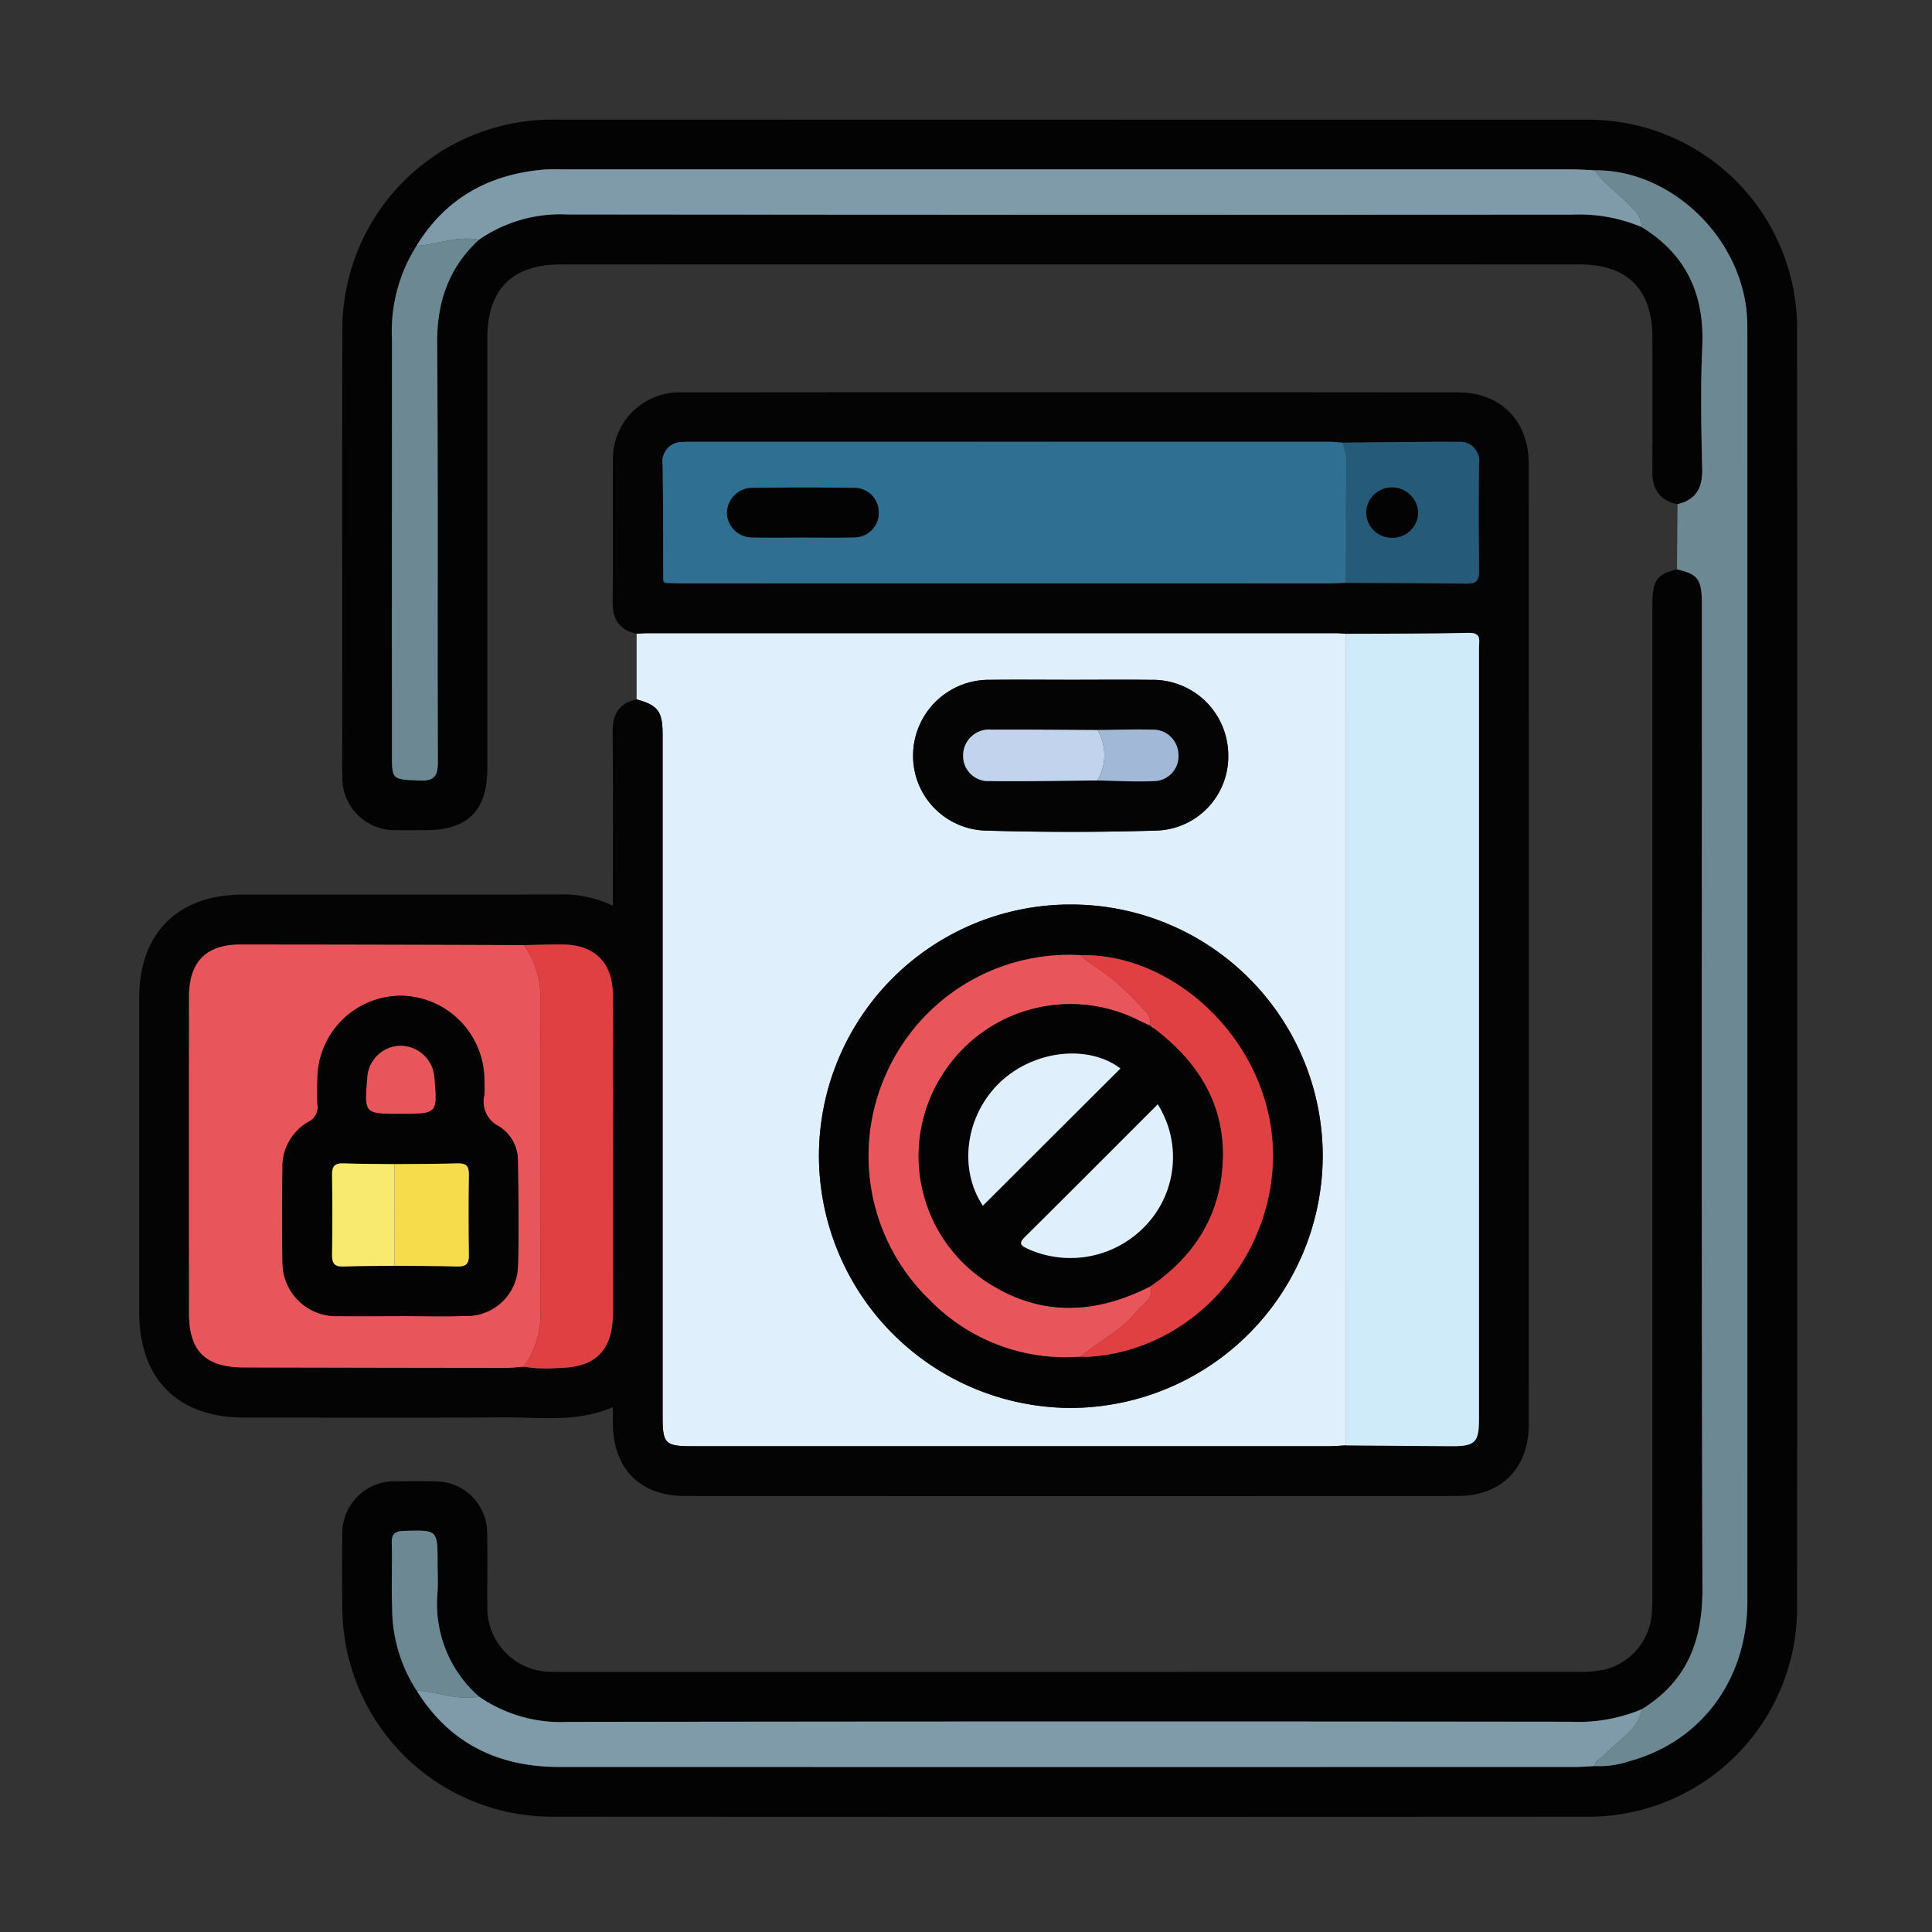 <svg id="Grupo_86376" data-name="Grupo 86376" xmlns="http://www.w3.org/2000/svg" width="206" height="206" viewBox="0 0 206 206">
  <rect x="0" y="0" width="206" height="206" fill="#333333" stroke="none"/>
  <rect id="Rectángulo_36790" data-name="Rectángulo 36790" width="206" height="206" fill="none"/>
  <g id="Grupo_86374" data-name="Grupo 86374" transform="translate(14.839 12.746)">
    <path id="Trazado_129627" data-name="Trazado 129627" d="M1495.005-223.334c-1.921-.387-2.7-1.608-2.687-3.513.028-4.77.022-9.541.006-14.312-.018-5.078-2.656-7.736-7.731-7.737q-54.346-.013-108.693,0c-5.158,0-7.8,2.677-7.8,7.85q0,22.971,0,45.942c0,4.4-2.1,6.51-6.452,6.523-1.06,0-2.121.018-3.181,0a5.57,5.57,0,0,1-5.823-5.748c-.05-1.884-.01-3.77-.01-5.654,0-13.9-.03-27.8.01-41.7a22.373,22.373,0,0,1,17.516-22.117,22.182,22.182,0,0,1,5.08-.54q54.966.014,109.93.014a22.258,22.258,0,0,1,22.581,22.624q.033,67.852,0,135.7a22.262,22.262,0,0,1-22.594,22.615q-54.965.033-109.931,0a22.363,22.363,0,0,1-22.586-22.306c-.036-2.532-.042-5.066,0-7.6a5.556,5.556,0,0,1,5.886-5.851c1.355-.017,2.711-.033,4.065.006a5.494,5.494,0,0,1,5.49,5.513c.061,2.59-.008,5.183.022,7.774a6.813,6.813,0,0,0,6.853,7.017c.47.021.943.012,1.414.012q53.905,0,107.81-.009a12.781,12.781,0,0,0,3.153-.266,6.675,6.675,0,0,0,4.934-6c.064-.761.057-1.53.057-2.295q0-52.568,0-105.136c0-2.695.427-3.311,2.62-3.858,2.268.519,2.655,1.058,2.655,3.791,0,34.981-.053,69.963.057,104.944.018,5.551-1.681,9.867-6.474,12.806a17.517,17.517,0,0,1-7.575,1.331q-53.465-.036-106.929.017a15.3,15.3,0,0,1-9.47-2.7,13.119,13.119,0,0,1-4.43-11.041c.072-1.054.011-2.116.011-3.175,0-3.588,0-3.551-3.563-3.452-.987.028-1.348.309-1.322,1.318.06,2.292-.053,4.59.043,6.879a16.128,16.128,0,0,0,2.608,8.825c3.514,5.652,8.711,8.154,15.251,8.154q54.122,0,108.243,0c.7,0,1.409-.065,2.113-.1a9.98,9.98,0,0,0,3.644-.5c7.72-2.086,12.635-8.708,12.637-17.081q.014-67.493,0-134.987c0-.589,0-1.178-.029-1.766-.4-8.479-8.049-15.917-16.254-15.812-.821-.035-1.644-.1-2.465-.1q-53.683-.007-107.366,0c-.765,0-1.535-.035-2.295.033-5.807.522-10.406,3.066-13.487,8.121a16.993,16.993,0,0,0-2.622,9.9q-.023,22.087-.006,44.173c0,2.909,0,2.8,2.893,2.94,1.685.081,2.013-.511,2.008-2.076-.057-14.842.038-29.684-.078-44.526-.035-4.4,1.225-8.078,4.459-11.063a15.3,15.3,0,0,1,9.471-2.693q53.554.082,107.108.016a17.188,17.188,0,0,1,7.4,1.33c4.777,2.928,6.71,7.219,6.459,12.764-.2,4.337-.108,8.691-.009,13.034C1497.681-225.074,1496.986-223.81,1495.005-223.334Z" transform="translate(-1330.977 264.347)" fill="#030303"/>
    <path id="Trazado_129628" data-name="Trazado 129628" d="M1396.96-179.951q0-3.5,0-7c.351-.021.7-.061,1.053-.061q36.772,0,73.544,0c.351,0,.7.042,1.053.064q0,43.271,0,86.54c-.645.031-1.289.089-1.934.089q-33.812.007-67.625,0c-3.1,0-3.318-.218-3.318-3.305q0-36.277,0-72.554C1399.729-178.673,1399.246-179.318,1396.96-179.951Zm46.3,21.87a26.82,26.82,0,0,0-26.862,26.753,26.935,26.935,0,0,0,26.925,26.924,26.957,26.957,0,0,0,26.792-26.9A26.841,26.841,0,0,0,1443.264-158.081Zm.06-23.962c-2.885,0-5.77-.031-8.653.007a8.089,8.089,0,0,0-8.23,7.94,7.966,7.966,0,0,0,7.823,8.136q9,.256,18.01,0a7.9,7.9,0,0,0,7.768-8.163,8.045,8.045,0,0,0-8.241-7.909C1448.975-182.072,1446.149-182.043,1443.324-182.043Z" transform="translate(-1343.918 241.78)" fill="#dfeffb"/>
    <path id="Trazado_129629" data-name="Trazado 129629" d="M1450.753-197.537c-.351-.022-.7-.064-1.053-.064q-36.772,0-73.544,0c-.351,0-.7.04-1.053.061-1.849-.4-2.583-1.535-2.557-3.424.067-4.946,0-9.894.031-14.841a7.114,7.114,0,0,1,7.429-7.472q41.355-.045,82.709,0c4.522,0,7.51,3.061,7.512,7.576q.017,51.24,0,102.481c0,4.661-2.923,7.614-7.6,7.617q-41.178.031-82.356,0c-4.806,0-7.65-2.9-7.7-7.7-.006-.52,0-1.04,0-1.779-3.848,1.674-7.762,1.066-11.61,1.093-9.248.066-18.5.028-27.746.02-7.054-.006-11.144-4.125-11.146-11.211q0-16.786,0-33.572c0-6.85,4.12-10.964,10.994-10.972,11.192-.012,22.385.008,33.578-.013a12.32,12.32,0,0,1,5.929,1.2c0-6.355.038-12.468-.023-18.581-.019-1.891.719-3.02,2.559-3.426,2.286.632,2.77,1.278,2.77,3.776q0,36.277,0,72.554c0,3.087.218,3.305,3.318,3.305q33.814,0,67.626,0c.644,0,1.289-.057,1.933-.089,3.763.03,7.527.074,11.291.087,2.466.008,2.88-.414,2.88-2.862q.005-16.508,0-33.015,0-24.628,0-49.257c0-.764.311-1.623-1.108-1.589C1459.462-197.528,1455.107-197.559,1450.753-197.537Zm-87.688,78.143a14.484,14.484,0,0,0,3.683.137c3.977-.016,5.819-1.874,5.827-5.838q.016-8.2,0-16.393c0-5.876.028-11.752-.013-17.627-.023-3.349-1.943-5.244-5.255-5.291-1.408-.02-2.817.041-4.226.065q-15.109-.035-30.218-.064c-3.678,0-5.486,1.861-5.488,5.576q-.011,16.875,0,33.751c0,4.025,1.756,5.757,5.838,5.767q13.961.035,27.924.049C1361.78-119.262,1362.422-119.348,1363.065-119.394Zm87.307-98.518c-.469-.032-.937-.091-1.406-.092q-33.917-.006-67.833,0c-.353,0-.708-.009-1.059.022a2.088,2.088,0,0,0-2.2,2.39c.063,4.119.05,8.24.067,12.359.009.221.13.308.343.285.647.015,1.294.042,1.942.042q34.281,0,68.562,0c.647,0,1.293-.04,1.94-.062,4.289.023,8.58.025,12.868.087.978.013,1.344-.288,1.332-1.3q-.068-5.73-.007-11.46a2.04,2.04,0,0,0-2.221-2.355C1458.594-218.021,1454.483-217.948,1450.372-217.912Z" transform="translate(-1322.063 252.369)" fill="#040404"/>
    <path id="Trazado_129630" data-name="Trazado 129630" d="M1546.221-92.612c4.794-2.939,6.492-7.255,6.474-12.806-.11-34.982-.055-69.963-.057-104.944,0-2.733-.387-3.272-2.655-3.791q.027-3.476.056-6.952c1.981-.476,2.676-1.739,2.631-3.748-.1-4.343-.187-8.7.009-13.034.251-5.544-1.682-9.836-6.459-12.764a2.7,2.7,0,0,0-.972-1.981c-1.266-1.443-2.929-2.486-4.046-4.071,8.205-.1,15.854,7.333,16.254,15.812.028.588.029,1.177.029,1.766q0,67.493,0,134.987c0,8.373-4.917,14.994-12.637,17.081a9.98,9.98,0,0,1-3.644.5c.041-.637.655-.763.985-1.14C1543.582-89.292,1545.787-90.231,1546.221-92.612Z" transform="translate(-1386.01 262.117)" fill="#6c8892"/>
    <path id="Trazado_129631" data-name="Trazado 129631" d="M1489.441-256.749c1.117,1.586,2.78,2.628,4.046,4.071a2.7,2.7,0,0,1,.972,1.981,17.2,17.2,0,0,0-7.4-1.329q-53.555.037-107.108-.016a15.3,15.3,0,0,0-9.47,2.693c-2.283-.443-4.429.517-6.655.651,3.08-5.055,7.679-7.6,13.487-8.121.76-.068,1.53-.033,2.295-.033q53.683,0,107.366,0C1487.8-256.849,1488.62-256.784,1489.441-256.749Z" transform="translate(-1334.251 262.163)" fill="#7f9baa"/>
    <path id="Trazado_129632" data-name="Trazado 129632" d="M1494.463-25.818c-.433,2.38-2.639,3.32-4.034,4.914-.33.377-.944.5-.985,1.14-.7.035-1.408.1-2.113.1q-54.122.007-108.244,0c-6.54,0-11.737-2.5-15.251-8.154,2.226.135,4.371,1.092,6.653.647a15.3,15.3,0,0,0,9.47,2.7q53.464-.082,106.929-.017A17.517,17.517,0,0,0,1494.463-25.818Z" transform="translate(-1334.253 195.323)" fill="#7f9baa"/>
    <path id="Trazado_129633" data-name="Trazado 129633" d="M1362.745-245.651c2.226-.134,4.371-1.093,6.655-.651-3.234,2.984-4.494,6.658-4.459,11.063.115,14.841.021,29.684.078,44.526.006,1.566-.322,2.158-2.008,2.076-2.889-.139-2.894-.032-2.894-2.94q0-22.087.006-44.173A16.99,16.99,0,0,1,1362.745-245.651Z" transform="translate(-1333.167 259.115)" fill="#6c8892"/>
    <path id="Trazado_129634" data-name="Trazado 129634" d="M1369.4-34.192c-2.282.445-4.428-.511-6.653-.647a16.127,16.127,0,0,1-2.608-8.825c-.1-2.29.017-4.588-.043-6.879-.026-1.008.335-1.29,1.322-1.318,3.564-.1,3.563-.135,3.563,3.452,0,1.059.062,2.121-.011,3.175A13.119,13.119,0,0,0,1369.4-34.192Z" transform="translate(-1333.16 202.349)" fill="#6c8892"/>
    <path id="Trazado_129635" data-name="Trazado 129635" d="M1503.781-186.961c4.354-.022,8.708.008,13.061-.1,1.418-.034,1.107.825,1.107,1.589q.008,24.628,0,49.257,0,16.508,0,33.015c0,2.449-.414,2.87-2.88,2.862-3.764-.013-7.528-.057-11.291-.087Q1503.78-143.69,1503.781-186.961Z" transform="translate(-1375.09 241.793)" fill="#cfeaf9"/>
    <path id="Trazado_129636" data-name="Trazado 129636" d="M1451.275-146.159a26.841,26.841,0,0,1,26.854,26.777,26.957,26.957,0,0,1-26.791,26.9,26.935,26.935,0,0,1-26.925-26.924A26.82,26.82,0,0,1,1451.275-146.159Zm1.052,48.2a6.454,6.454,0,0,0,.7.035c13.409-.745,22.917-14.706,18.841-27.662-2.777-8.829-11.167-15.346-19.532-15.172a21.342,21.342,0,0,0-20.768,12.686,21.343,21.343,0,0,0,4.763,24.176A20.164,20.164,0,0,0,1452.327-97.961Z" transform="translate(-1351.93 229.858)" fill="#030303"/>
    <path id="Trazado_129637" data-name="Trazado 129637" d="M1455.471-180c2.825,0,5.651-.029,8.476.006a8.045,8.045,0,0,1,8.24,7.909,7.9,7.9,0,0,1-7.768,8.163q-9,.27-18.01,0a7.966,7.966,0,0,1-7.823-8.136,8.089,8.089,0,0,1,8.231-7.94C1449.7-180.031,1452.587-180,1455.471-180Zm2.772,5.357c-3.763-.017-7.527-.061-11.289-.04a2.768,2.768,0,0,0-3.035,2.735,2.684,2.684,0,0,0,2.841,2.749c3.818.047,7.638-.035,11.458-.066,2,.032,4,.159,5.986.067a2.656,2.656,0,0,0,2.671-2.9,2.7,2.7,0,0,0-2.81-2.588C1462.125-174.731,1460.183-174.662,1458.243-174.643Z" transform="translate(-1356.065 239.737)" fill="#040404"/>
    <path id="Trazado_129638" data-name="Trazado 129638" d="M1400.945-201.055c-.017-4.12,0-8.24-.067-12.359a2.088,2.088,0,0,1,2.2-2.39c.35-.031.705-.022,1.059-.022q33.916,0,67.833,0c.469,0,.937.06,1.406.092a5.126,5.126,0,0,1,.4,2.054c-.03,4.3-.027,8.591-.035,12.887-.647.021-1.293.062-1.94.062q-34.281.005-68.562,0c-.647,0-1.295-.028-1.942-.043Zm14.891-4.571c1.768,0,3.536.035,5.3-.01a2.6,2.6,0,0,0,2.777-2.568,2.591,2.591,0,0,0-2.666-2.7c-3.593-.063-7.187-.057-10.78,0a2.7,2.7,0,0,0-2.73,2.678,2.67,2.67,0,0,0,2.8,2.593C1412.3-205.589,1414.069-205.628,1415.836-205.627Z" transform="translate(-1345.062 250.188)" fill="#2f7092"/>
    <path id="Trazado_129639" data-name="Trazado 129639" d="M1365.253-95.126c-.642.046-1.285.132-1.927.132q-13.963-.013-27.924-.049c-4.081-.01-5.835-1.742-5.838-5.767q-.006-16.875,0-33.751c0-3.715,1.809-5.577,5.488-5.576q15.11.005,30.218.064a9.411,9.411,0,0,1,1.75,5.967q.054,16.429.01,32.858A9.566,9.566,0,0,1,1365.253-95.126Zm-13.166-5.389v-.006c2.356,0,4.714.058,7.068-.015a5.443,5.443,0,0,0,5.471-5.182c.122-3.764.047-7.536,0-11.3a4.262,4.262,0,0,0-2.026-3.737,2.941,2.941,0,0,1-1.56-3.311,11.687,11.687,0,0,0,.006-1.588,9,9,0,0,0-8.775-9.021,8.918,8.918,0,0,0-9.02,8.932c-.026.882-.047,1.768,0,2.649a1.732,1.732,0,0,1-.951,1.858,5.48,5.48,0,0,0-2.77,5.007c-.04,3.3-.062,6.6,0,9.893a5.731,5.731,0,0,0,6.01,5.818C1347.728-100.493,1349.908-100.515,1352.087-100.515Z" transform="translate(-1324.25 228.101)" fill="#e8555a"/>
    <path id="Trazado_129640" data-name="Trazado 129640" d="M1379.96-95.128a9.564,9.564,0,0,0,1.778-6.122q.023-16.429-.01-32.858a9.412,9.412,0,0,0-1.75-5.967c1.409-.024,2.818-.085,4.226-.065,3.313.047,5.233,1.942,5.255,5.291.041,5.875.012,11.751.013,17.627q0,8.2,0,16.393c-.008,3.964-1.85,5.822-5.827,5.838A14.483,14.483,0,0,1,1379.96-95.128Z" transform="translate(-1338.958 228.103)" fill="#e04041"/>
    <path id="Trazado_129641" data-name="Trazado 129641" d="M1503.6-200.789c.008-4.3.005-8.592.035-12.887a5.13,5.13,0,0,0-.4-2.054c4.111-.035,8.222-.108,12.333-.087a2.04,2.04,0,0,1,2.221,2.355q-.054,5.73.007,11.46c.012,1.012-.354,1.313-1.332,1.3C1512.183-200.763,1507.893-200.765,1503.6-200.789Zm7.7-7.453a2.775,2.775,0,0,0-2.708-2.714,2.734,2.734,0,0,0-2.818,2.577,2.7,2.7,0,0,0,2.591,2.775A2.721,2.721,0,0,0,1511.3-208.242Z" transform="translate(-1374.934 250.186)" fill="#255b79"/>
    <path id="Trazado_129642" data-name="Trazado 129642" d="M1400.973-194.968l.343.285C1401.1-194.66,1400.982-194.747,1400.973-194.968Z" transform="translate(-1345.09 244.101)" fill="#255b79"/>
    <path id="Trazado_129643" data-name="Trazado 129643" d="M1454.508-95.759a20.163,20.163,0,0,1-16-5.936,21.343,21.343,0,0,1-4.763-24.176,21.342,21.342,0,0,1,20.768-12.686,4.558,4.558,0,0,0,.761.692,27.259,27.259,0,0,1,5.842,4.984c.5.513,1.016,1,.71,1.82-.422-.2-.847-.4-1.266-.607a16.143,16.143,0,0,0-20.951,6.1,16.047,16.047,0,0,0,4.2,21.391c5.794,4.14,11.9,4.11,18.121.923.425,1.362-.832,1.871-1.438,2.646C1458.887-98.546,1456.464-97.43,1454.508-95.759Z" transform="translate(-1354.111 227.657)" fill="#e8555a"/>
    <path id="Trazado_129644" data-name="Trazado 129644" d="M1471.15-131.039c.306-.819-.206-1.307-.71-1.821a27.259,27.259,0,0,0-5.842-4.984,4.564,4.564,0,0,1-.761-.692c8.365-.174,16.755,6.343,19.532,15.172,4.076,12.956-5.431,26.917-18.841,27.662a6.471,6.471,0,0,1-.7-.035c1.957-1.671,4.379-2.787,5.992-4.85.606-.775,1.863-1.284,1.438-2.646,4.632-3.173,7.406-7.483,7.7-13.147.317-6.165-2.585-10.776-7.368-14.378l.1-.294-.508-.012Z" transform="translate(-1363.432 227.635)" fill="#e04041"/>
    <path id="Trazado_129645" data-name="Trazado 129645" d="M1460.415-167.071c-3.819.03-7.639.113-11.458.066a2.684,2.684,0,0,1-2.841-2.749,2.768,2.768,0,0,1,3.035-2.735c3.763-.021,7.527.023,11.289.04A5.2,5.2,0,0,1,1460.415-167.071Z" transform="translate(-1358.263 237.543)" fill="#c2d4ed"/>
    <path id="Trazado_129646" data-name="Trazado 129646" d="M1466.307-167.076a5.2,5.2,0,0,0,.026-5.379c1.94-.018,3.882-.088,5.821-.04a2.7,2.7,0,0,1,2.81,2.588,2.656,2.656,0,0,1-2.671,2.9C1470.3-166.917,1468.3-167.044,1466.307-167.076Z" transform="translate(-1364.155 237.548)" fill="#a1b8d7"/>
    <path id="Trazado_129647" data-name="Trazado 129647" d="M1418.664-203.618c-1.768,0-3.536.038-5.3-.013a2.67,2.67,0,0,1-2.8-2.593,2.7,2.7,0,0,1,2.73-2.678c3.593-.052,7.187-.058,10.78,0a2.591,2.591,0,0,1,2.666,2.7,2.6,2.6,0,0,1-2.778,2.568C1422.2-203.583,1420.431-203.617,1418.664-203.618Z" transform="translate(-1347.889 248.179)" fill="#030303"/>
    <path id="Trazado_129648" data-name="Trazado 129648" d="M1356.181-98.266c-2.179,0-4.359.022-6.538,0a5.731,5.731,0,0,1-6.01-5.818c-.066-3.3-.044-6.6,0-9.893a5.481,5.481,0,0,1,2.77-5.007,1.732,1.732,0,0,0,.951-1.858c-.05-.881-.028-1.767,0-2.649a8.918,8.918,0,0,1,9.019-8.932,9,9,0,0,1,8.775,9.021,11.687,11.687,0,0,1-.006,1.588,2.941,2.941,0,0,0,1.56,3.311,4.261,4.261,0,0,1,2.025,3.737c.045,3.768.12,7.539,0,11.3a5.443,5.443,0,0,1-5.471,5.182c-2.354.073-4.712.015-7.068.015Zm-.6-5.366c2.229.02,4.459.007,6.687.075.908.028,1.249-.266,1.236-1.193-.041-2.875-.045-5.753,0-8.628.016-.949-.345-1.2-1.239-1.175-2.228.069-4.458.058-6.687.079-1.813-.023-3.627-.013-5.437-.081-.9-.033-1.245.256-1.23,1.191q.068,4.3,0,8.6c-.013.92.317,1.241,1.228,1.206C1351.95-103.624,1353.764-103.611,1355.577-103.632Zm.591-16.211c3.979,0,3.979,0,3.66-3.814a3.641,3.641,0,0,0-3.588-3.433,3.593,3.593,0,0,0-3.567,3.43C1352.349-119.843,1352.349-119.843,1356.169-119.843Z" transform="translate(-1328.345 225.852)" fill="#030303"/>
    <path id="Trazado_129649" data-name="Trazado 129649" d="M1512.343-206.238a2.721,2.721,0,0,1-2.936,2.638,2.7,2.7,0,0,1-2.591-2.775,2.734,2.734,0,0,1,2.818-2.577A2.775,2.775,0,0,1,1512.343-206.238Z" transform="translate(-1375.976 248.182)" fill="#030303"/>
    <path id="Trazado_129650" data-name="Trazado 129650" d="M1464.468-128.609c4.783,3.6,7.685,8.213,7.368,14.378-.291,5.664-3.064,9.973-7.7,13.147-6.219,3.187-12.327,3.217-18.121-.923a16.047,16.047,0,0,1-4.2-21.391,16.143,16.143,0,0,1,20.951-6.1c.419.208.844.405,1.266.607l.031-.023Zm-3.529,4.305c-3.407-2.588-9.182-1.974-12.8,1.441-3.719,3.51-4.5,9.246-1.868,13.189Zm3.982,3.825c-4.748,4.748-9.466,9.483-14.213,14.191-.735.729-.2.927.351,1.211a11.036,11.036,0,0,0,12.6-2.512A10.579,10.579,0,0,0,1464.921-120.479Z" transform="translate(-1356.314 225.486)" fill="#030303"/>
    <path id="Trazado_129651" data-name="Trazado 129651" d="M1474.615-127.677l-.405-.306.507.012Z" transform="translate(-1366.461 224.554)" fill="#e8555a"/>
    <path id="Trazado_129652" data-name="Trazado 129652" d="M1360.516-107.107c2.229-.021,4.459-.011,6.687-.079.894-.028,1.255.226,1.239,1.175-.048,2.875-.044,5.753,0,8.628.013.928-.328,1.221-1.236,1.193-2.228-.068-4.458-.055-6.687-.075Z" transform="translate(-1333.284 218.486)" fill="#f6dc4b"/>
    <path id="Trazado_129653" data-name="Trazado 129653" d="M1357.769-107.108v10.842c-1.813.021-3.627.008-5.438.076-.911.035-1.241-.286-1.228-1.206q.062-4.3,0-8.6c-.015-.935.333-1.224,1.23-1.191C1354.142-107.121,1355.956-107.131,1357.769-107.108Z" transform="translate(-1330.536 218.487)" fill="#f7ea6f"/>
    <path id="Trazado_129654" data-name="Trazado 129654" d="M1359.857-117.642c-3.819,0-3.819,0-3.5-3.816a3.594,3.594,0,0,1,3.567-3.43,3.641,3.641,0,0,1,3.588,3.433C1363.836-117.642,1363.836-117.642,1359.857-117.642Z" transform="translate(-1332.034 223.651)" fill="#e8555a"/>
    <path id="Trazado_129655" data-name="Trazado 129655" d="M1463.116-122.13l-14.667,14.63c-2.633-3.942-1.851-9.679,1.868-13.189C1453.935-124.1,1459.709-124.718,1463.116-122.13Z" transform="translate(-1358.491 223.312)" fill="#dfeffb"/>
    <path id="Trazado_129656" data-name="Trazado 129656" d="M1469.416-116.071a10.579,10.579,0,0,1-1.261,12.89,11.036,11.036,0,0,1-12.6,2.512c-.555-.284-1.086-.482-.351-1.211C1459.95-106.588,1464.668-111.323,1469.416-116.071Z" transform="translate(-1360.81 221.078)" fill="#dfeffb"/>
  </g>
</svg>
